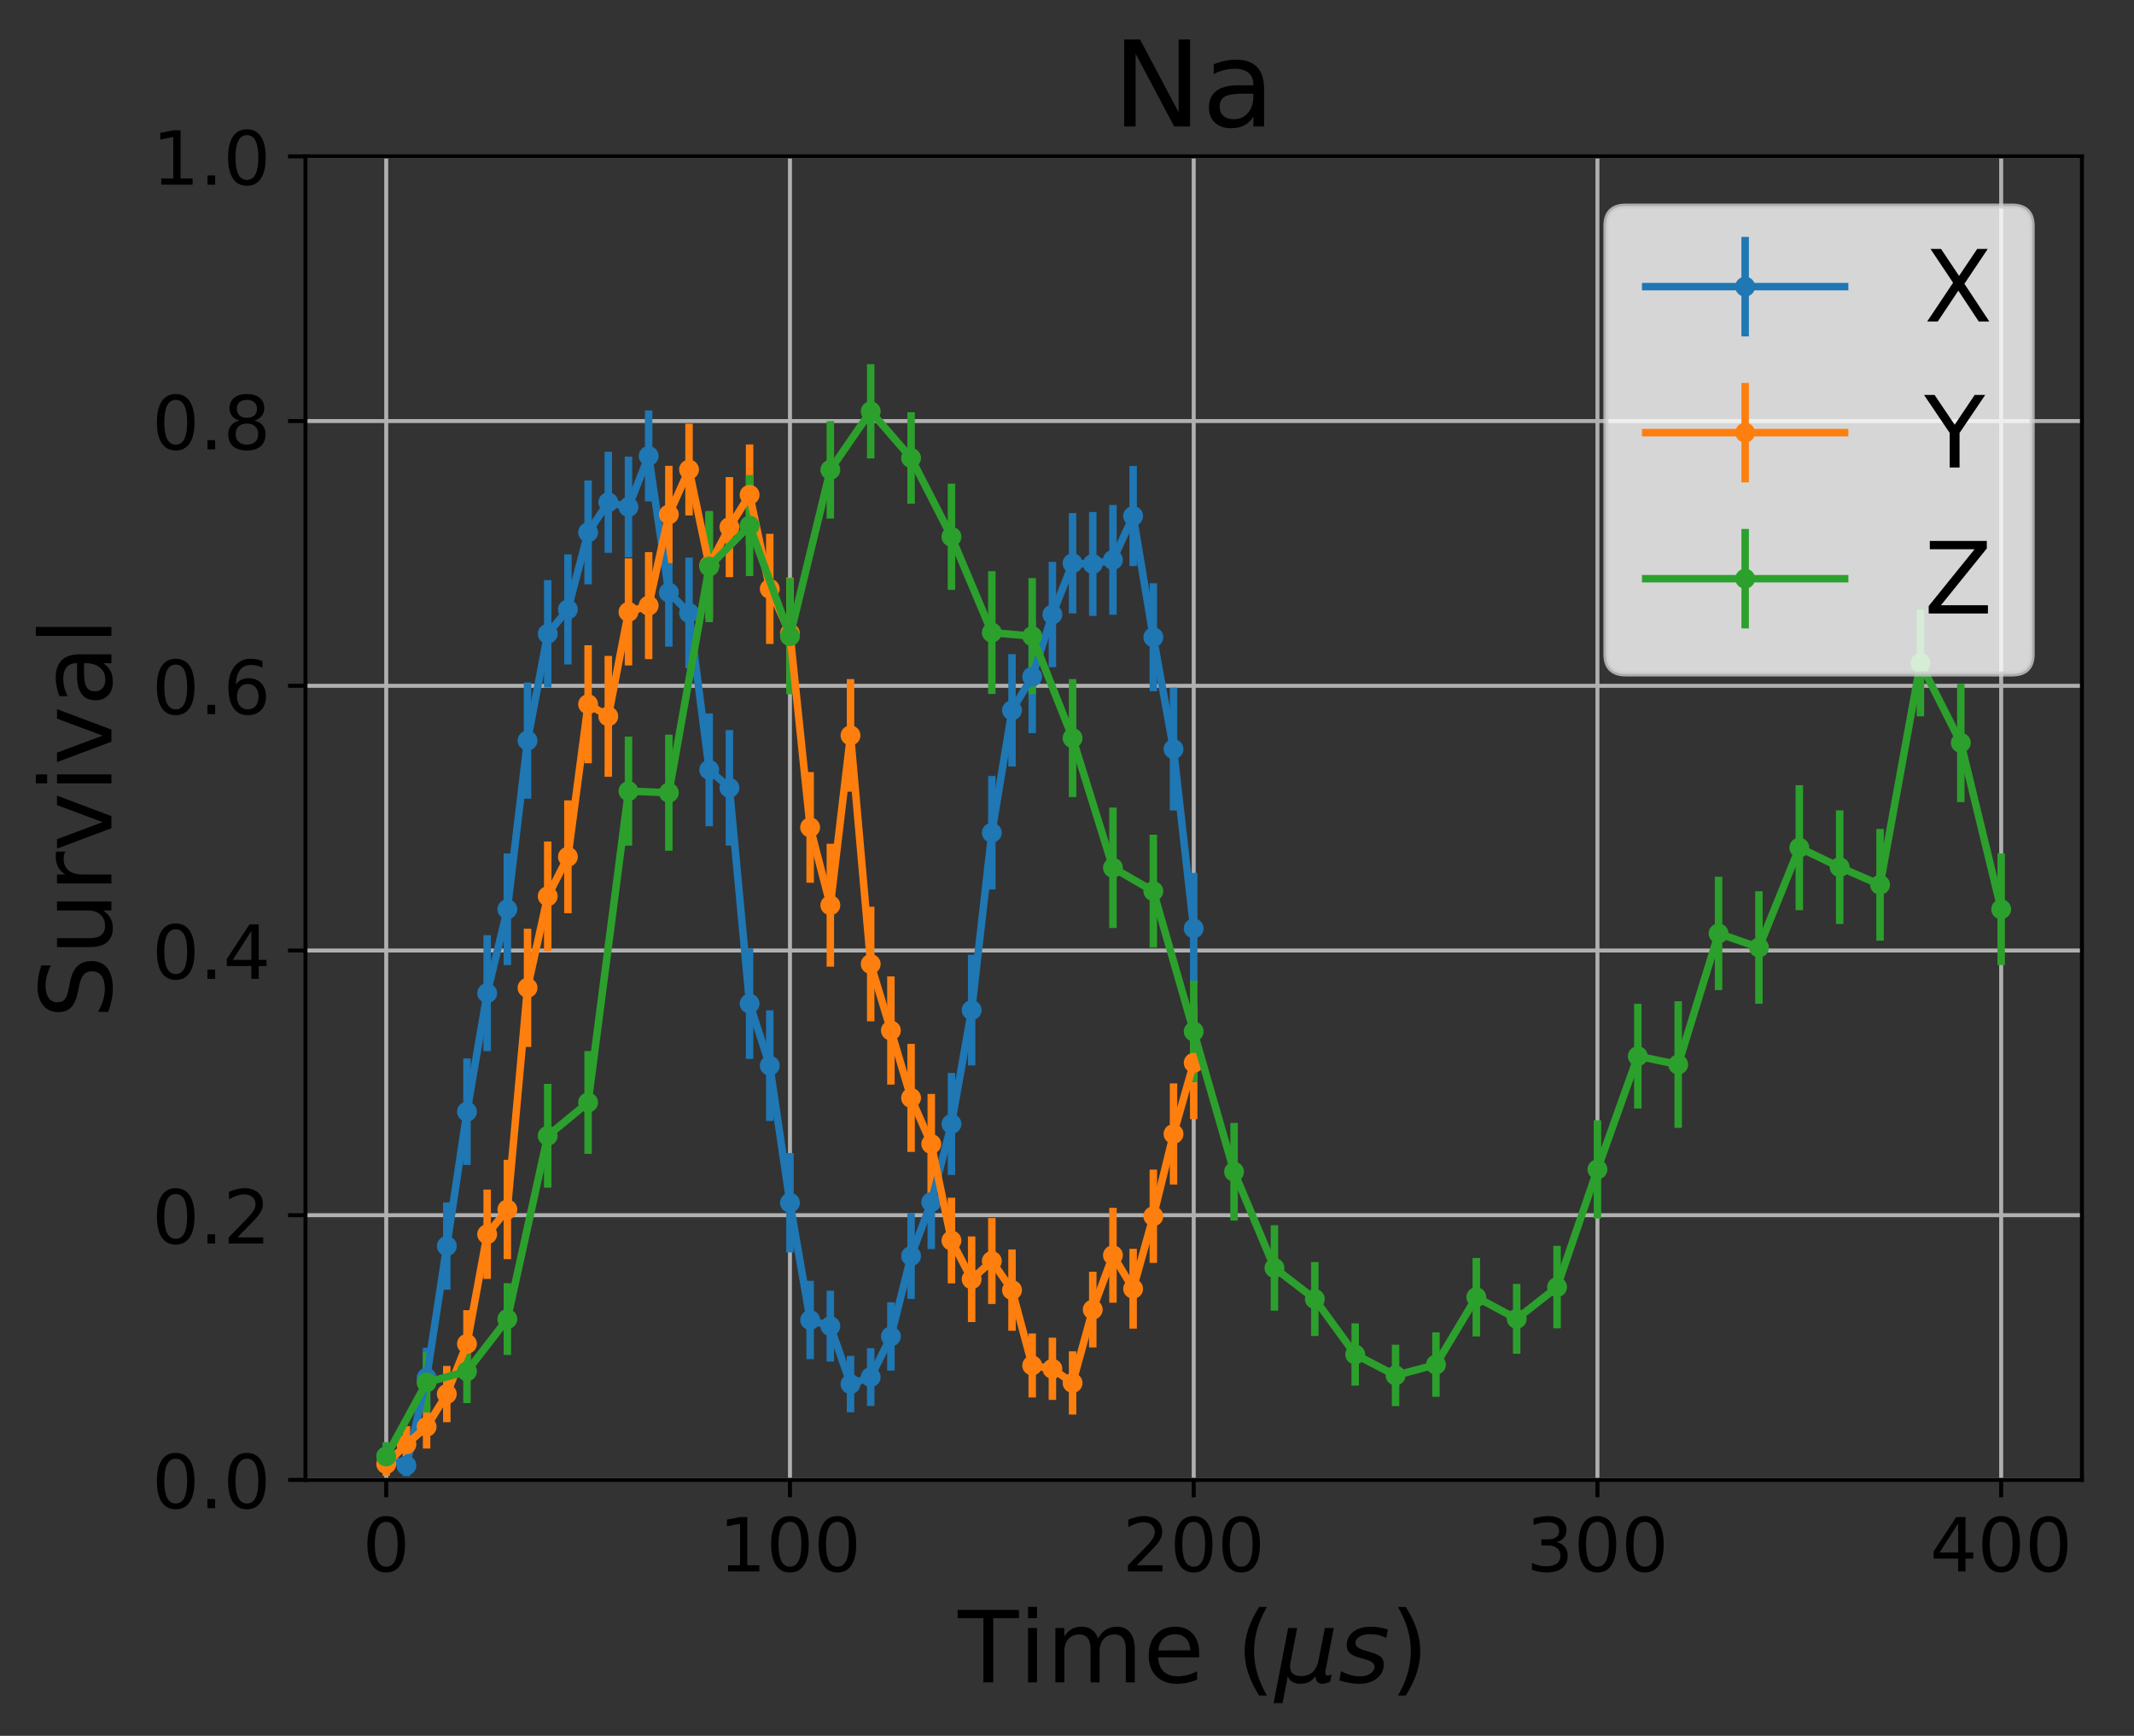 <?xml version="1.0" encoding="utf-8" standalone="no"?>
<!DOCTYPE svg PUBLIC "-//W3C//DTD SVG 1.1//EN"
  "http://www.w3.org/Graphics/SVG/1.1/DTD/svg11.dtd">
<!-- Created with matplotlib (http://matplotlib.org/) -->
<svg height="349pt" version="1.1" viewBox="0 0 429 349" width="429pt" xmlns="http://www.w3.org/2000/svg" xmlns:xlink="http://www.w3.org/1999/xlink">
 <rect x="0" y="0" width="429" height="349" fill="#333333" stroke="none"/>
 <defs>
  <style type="text/css">
*{stroke-linecap:butt;stroke-linejoin:round;}
  </style>
 </defs>
 <g id="figure_1">
  <g id="patch_1">
   <path d="M 0 349.665 
L 429.231 349.665 
L 429.231 0 
L 0 0 
z
" style="fill:none;"/>
  </g>
  <g id="axes_1">
   <g id="patch_2">
    <path d="M 61.411 297.548 
L 418.531 297.548 
L 418.531 31.436 
L 61.411 31.436 
z
" style="fill:none;"/>
   </g>
   <g id="matplotlib.axis_1">
    <g id="xtick_1">
     <g id="line2d_1">
      <path clip-path="url(#p28badead61)" d="M 77.644 297.548 
L 77.644 31.436 
" style="fill:none;stroke:#b0b0b0;stroke-linecap:square;stroke-width:0.8;"/>
     </g>
     <g id="line2d_2">
      <defs>
       <path d="M 0 0 
L 0 3.5 
" id="m005f0a59be" style="stroke:#000000;stroke-width:0.8;"/>
      </defs>
      <g>
       <use style="stroke:#000000;stroke-width:0.8;" x="77.644" xlink:href="#m005f0a59be" y="297.548"/>
      </g>
     </g>
     <g id="text_1">
      <!-- 0 -->
      <defs>
       <path d="M 31.781 66.406 
Q 24.172 66.406 20.328 58.906 
Q 16.5 51.422 16.5 36.375 
Q 16.5 21.391 20.328 13.891 
Q 24.172 6.391 31.781 6.391 
Q 39.453 6.391 43.281 13.891 
Q 47.125 21.391 47.125 36.375 
Q 47.125 51.422 43.281 58.906 
Q 39.453 66.406 31.781 66.406 
z
M 31.781 74.219 
Q 44.047 74.219 50.516 64.516 
Q 56.984 54.828 56.984 36.375 
Q 56.984 17.969 50.516 8.266 
Q 44.047 -1.422 31.781 -1.422 
Q 19.531 -1.422 13.062 8.266 
Q 6.594 17.969 6.594 36.375 
Q 6.594 54.828 13.062 64.516 
Q 19.531 74.219 31.781 74.219 
z
" id="DejaVuSans-30"/>
      </defs>
      <g transform="translate(72.872 315.946)scale(0.15 -0.15)">
       <use xlink:href="#DejaVuSans-30"/>
      </g>
     </g>
    </g>
    <g id="xtick_2">
     <g id="line2d_3">
      <path clip-path="url(#p28badead61)" d="M 158.807 297.548 
L 158.807 31.436 
" style="fill:none;stroke:#b0b0b0;stroke-linecap:square;stroke-width:0.8;"/>
     </g>
     <g id="line2d_4">
      <g>
       <use style="stroke:#000000;stroke-width:0.8;" x="158.807" xlink:href="#m005f0a59be" y="297.548"/>
      </g>
     </g>
     <g id="text_2">
      <!-- 100 -->
      <defs>
       <path d="M 12.406 8.297 
L 28.516 8.297 
L 28.516 63.922 
L 10.984 60.406 
L 10.984 69.391 
L 28.422 72.906 
L 38.281 72.906 
L 38.281 8.297 
L 54.391 8.297 
L 54.391 0 
L 12.406 0 
z
" id="DejaVuSans-31"/>
      </defs>
      <g transform="translate(144.492 315.946)scale(0.15 -0.15)">
       <use xlink:href="#DejaVuSans-31"/>
       <use x="63.623" xlink:href="#DejaVuSans-30"/>
       <use x="127.246" xlink:href="#DejaVuSans-30"/>
      </g>
     </g>
    </g>
    <g id="xtick_3">
     <g id="line2d_5">
      <path clip-path="url(#p28badead61)" d="M 239.971 297.548 
L 239.971 31.436 
" style="fill:none;stroke:#b0b0b0;stroke-linecap:square;stroke-width:0.8;"/>
     </g>
     <g id="line2d_6">
      <g>
       <use style="stroke:#000000;stroke-width:0.8;" x="239.971" xlink:href="#m005f0a59be" y="297.548"/>
      </g>
     </g>
     <g id="text_3">
      <!-- 200 -->
      <defs>
       <path d="M 19.188 8.297 
L 53.609 8.297 
L 53.609 0 
L 7.328 0 
L 7.328 8.297 
Q 12.938 14.109 22.625 23.891 
Q 32.328 33.688 34.812 36.531 
Q 39.547 41.844 41.422 45.531 
Q 43.312 49.219 43.312 52.781 
Q 43.312 58.594 39.234 62.25 
Q 35.156 65.922 28.609 65.922 
Q 23.969 65.922 18.812 64.312 
Q 13.672 62.703 7.812 59.422 
L 7.812 69.391 
Q 13.766 71.781 18.938 73 
Q 24.125 74.219 28.422 74.219 
Q 39.75 74.219 46.484 68.547 
Q 53.219 62.891 53.219 53.422 
Q 53.219 48.922 51.531 44.891 
Q 49.859 40.875 45.406 35.406 
Q 44.188 33.984 37.641 27.219 
Q 31.109 20.453 19.188 8.297 
z
" id="DejaVuSans-32"/>
      </defs>
      <g transform="translate(225.655 315.946)scale(0.15 -0.15)">
       <use xlink:href="#DejaVuSans-32"/>
       <use x="63.623" xlink:href="#DejaVuSans-30"/>
       <use x="127.246" xlink:href="#DejaVuSans-30"/>
      </g>
     </g>
    </g>
    <g id="xtick_4">
     <g id="line2d_7">
      <path clip-path="url(#p28badead61)" d="M 321.135 297.548 
L 321.135 31.436 
" style="fill:none;stroke:#b0b0b0;stroke-linecap:square;stroke-width:0.8;"/>
     </g>
     <g id="line2d_8">
      <g>
       <use style="stroke:#000000;stroke-width:0.8;" x="321.135" xlink:href="#m005f0a59be" y="297.548"/>
      </g>
     </g>
     <g id="text_4">
      <!-- 300 -->
      <defs>
       <path d="M 40.578 39.312 
Q 47.656 37.797 51.625 33 
Q 55.609 28.219 55.609 21.188 
Q 55.609 10.406 48.188 4.484 
Q 40.766 -1.422 27.094 -1.422 
Q 22.516 -1.422 17.656 -0.516 
Q 12.797 0.391 7.625 2.203 
L 7.625 11.719 
Q 11.719 9.328 16.594 8.109 
Q 21.484 6.891 26.812 6.891 
Q 36.078 6.891 40.938 10.547 
Q 45.797 14.203 45.797 21.188 
Q 45.797 27.641 41.281 31.266 
Q 36.766 34.906 28.719 34.906 
L 20.219 34.906 
L 20.219 43.016 
L 29.109 43.016 
Q 36.375 43.016 40.234 45.922 
Q 44.094 48.828 44.094 54.297 
Q 44.094 59.906 40.109 62.906 
Q 36.141 65.922 28.719 65.922 
Q 24.656 65.922 20.016 65.031 
Q 15.375 64.156 9.812 62.312 
L 9.812 71.094 
Q 15.438 72.656 20.344 73.438 
Q 25.25 74.219 29.594 74.219 
Q 40.828 74.219 47.359 69.109 
Q 53.906 64.016 53.906 55.328 
Q 53.906 49.266 50.438 45.094 
Q 46.969 40.922 40.578 39.312 
z
" id="DejaVuSans-33"/>
      </defs>
      <g transform="translate(306.819 315.946)scale(0.15 -0.15)">
       <use xlink:href="#DejaVuSans-33"/>
       <use x="63.623" xlink:href="#DejaVuSans-30"/>
       <use x="127.246" xlink:href="#DejaVuSans-30"/>
      </g>
     </g>
    </g>
    <g id="xtick_5">
     <g id="line2d_9">
      <path clip-path="url(#p28badead61)" d="M 402.298 297.548 
L 402.298 31.436 
" style="fill:none;stroke:#b0b0b0;stroke-linecap:square;stroke-width:0.8;"/>
     </g>
     <g id="line2d_10">
      <g>
       <use style="stroke:#000000;stroke-width:0.8;" x="402.298" xlink:href="#m005f0a59be" y="297.548"/>
      </g>
     </g>
     <g id="text_5">
      <!-- 400 -->
      <defs>
       <path d="M 37.797 64.312 
L 12.891 25.391 
L 37.797 25.391 
z
M 35.203 72.906 
L 47.609 72.906 
L 47.609 25.391 
L 58.016 25.391 
L 58.016 17.188 
L 47.609 17.188 
L 47.609 0 
L 37.797 0 
L 37.797 17.188 
L 4.891 17.188 
L 4.891 26.703 
z
" id="DejaVuSans-34"/>
      </defs>
      <g transform="translate(387.983 315.946)scale(0.15 -0.15)">
       <use xlink:href="#DejaVuSans-34"/>
       <use x="63.623" xlink:href="#DejaVuSans-30"/>
       <use x="127.246" xlink:href="#DejaVuSans-30"/>
      </g>
     </g>
    </g>
    <g id="text_6">
     <!-- Time ($\mu s$) -->
     <defs>
      <path d="M -0.297 72.906 
L 61.375 72.906 
L 61.375 64.594 
L 35.5 64.594 
L 35.5 0 
L 25.594 0 
L 25.594 64.594 
L -0.297 64.594 
z
" id="DejaVuSans-54"/>
      <path d="M 9.422 54.688 
L 18.406 54.688 
L 18.406 0 
L 9.422 0 
z
M 9.422 75.984 
L 18.406 75.984 
L 18.406 64.594 
L 9.422 64.594 
z
" id="DejaVuSans-69"/>
      <path d="M 52 44.188 
Q 55.375 50.25 60.062 53.125 
Q 64.75 56 71.094 56 
Q 79.641 56 84.281 50.016 
Q 88.922 44.047 88.922 33.016 
L 88.922 0 
L 79.891 0 
L 79.891 32.719 
Q 79.891 40.578 77.094 44.375 
Q 74.312 48.188 68.609 48.188 
Q 61.625 48.188 57.562 43.547 
Q 53.516 38.922 53.516 30.906 
L 53.516 0 
L 44.484 0 
L 44.484 32.719 
Q 44.484 40.625 41.703 44.406 
Q 38.922 48.188 33.109 48.188 
Q 26.219 48.188 22.156 43.531 
Q 18.109 38.875 18.109 30.906 
L 18.109 0 
L 9.078 0 
L 9.078 54.688 
L 18.109 54.688 
L 18.109 46.188 
Q 21.188 51.219 25.484 53.609 
Q 29.781 56 35.688 56 
Q 41.656 56 45.828 52.969 
Q 50 49.953 52 44.188 
z
" id="DejaVuSans-6d"/>
      <path d="M 56.203 29.594 
L 56.203 25.203 
L 14.891 25.203 
Q 15.484 15.922 20.484 11.062 
Q 25.484 6.203 34.422 6.203 
Q 39.594 6.203 44.453 7.469 
Q 49.312 8.734 54.109 11.281 
L 54.109 2.781 
Q 49.266 0.734 44.188 -0.344 
Q 39.109 -1.422 33.891 -1.422 
Q 20.797 -1.422 13.156 6.188 
Q 5.516 13.812 5.516 26.812 
Q 5.516 40.234 12.766 48.109 
Q 20.016 56 32.328 56 
Q 43.359 56 49.781 48.891 
Q 56.203 41.797 56.203 29.594 
z
M 47.219 32.234 
Q 47.125 39.594 43.094 43.984 
Q 39.062 48.391 32.422 48.391 
Q 24.906 48.391 20.391 44.141 
Q 15.875 39.891 15.188 32.172 
z
" id="DejaVuSans-65"/>
      <path id="DejaVuSans-20"/>
      <path d="M 31 75.875 
Q 24.469 64.656 21.281 53.656 
Q 18.109 42.672 18.109 31.391 
Q 18.109 20.125 21.312 9.062 
Q 24.516 -2 31 -13.188 
L 23.188 -13.188 
Q 15.875 -1.703 12.234 9.375 
Q 8.594 20.453 8.594 31.391 
Q 8.594 42.281 12.203 53.312 
Q 15.828 64.359 23.188 75.875 
z
" id="DejaVuSans-28"/>
      <path d="M -1.312 -20.797 
L 13.375 54.688 
L 22.406 54.688 
L 15.766 20.656 
Q 15.578 19.625 15.422 18.359 
Q 15.281 17.094 15.281 15.828 
Q 15.281 11.281 18.141 8.828 
Q 21 6.391 26.312 6.391 
Q 33.547 6.391 37.984 10.484 
Q 42.438 14.594 44 22.797 
L 50.203 54.688 
L 59.188 54.688 
L 51.031 12.641 
Q 50.828 11.719 50.75 11.031 
Q 50.688 10.359 50.688 9.812 
Q 50.688 8.297 51.297 7.594 
Q 51.906 6.891 53.219 6.891 
Q 53.719 6.891 54.562 7.125 
Q 55.422 7.375 56.984 8.016 
L 55.609 0.781 
Q 53.469 -0.297 51.516 -0.859 
Q 49.562 -1.422 47.703 -1.422 
Q 44.484 -1.422 42.656 0.625 
Q 40.828 2.688 40.828 6.297 
Q 38.094 2.391 34.297 0.484 
Q 30.516 -1.422 25.391 -1.422 
Q 20.844 -1.422 17.453 0.672 
Q 14.062 2.781 12.984 6.203 
L 7.719 -20.797 
z
" id="DejaVuSans-Oblique-3bc"/>
      <path d="M 50 53.078 
L 48.297 44.578 
Q 44.734 46.531 40.766 47.5 
Q 36.812 48.484 32.625 48.484 
Q 25.531 48.484 21.453 46.062 
Q 17.391 43.656 17.391 39.5 
Q 17.391 34.672 26.859 32.078 
Q 27.594 31.891 27.938 31.781 
L 30.812 30.906 
Q 39.797 28.422 42.797 25.688 
Q 45.797 22.953 45.797 18.219 
Q 45.797 9.516 38.891 4.047 
Q 31.984 -1.422 20.797 -1.422 
Q 16.453 -1.422 11.672 -0.578 
Q 6.891 0.25 1.125 2 
L 2.875 11.281 
Q 7.812 8.734 12.594 7.422 
Q 17.391 6.109 21.781 6.109 
Q 28.375 6.109 32.5 8.938 
Q 36.625 11.766 36.625 16.109 
Q 36.625 20.797 25.781 23.688 
L 24.859 23.922 
L 21.781 24.703 
Q 14.938 26.516 11.766 29.469 
Q 8.594 32.422 8.594 37.016 
Q 8.594 45.75 15.156 50.875 
Q 21.734 56 33.016 56 
Q 37.453 56 41.672 55.266 
Q 45.906 54.547 50 53.078 
z
" id="DejaVuSans-Oblique-73"/>
      <path d="M 8.016 75.875 
L 15.828 75.875 
Q 23.141 64.359 26.781 53.312 
Q 30.422 42.281 30.422 31.391 
Q 30.422 20.453 26.781 9.375 
Q 23.141 -1.703 15.828 -13.188 
L 8.016 -13.188 
Q 14.5 -2 17.703 9.062 
Q 20.906 20.125 20.906 31.391 
Q 20.906 42.672 17.703 53.656 
Q 14.5 64.656 8.016 75.875 
z
" id="DejaVuSans-29"/>
     </defs>
     <g transform="translate(192.571 338.265)scale(0.2 -0.2)">
      <use transform="translate(0 0.016)" xlink:href="#DejaVuSans-54"/>
      <use transform="translate(61.084 0.016)" xlink:href="#DejaVuSans-69"/>
      <use transform="translate(88.867 0.016)" xlink:href="#DejaVuSans-6d"/>
      <use transform="translate(186.279 0.016)" xlink:href="#DejaVuSans-65"/>
      <use transform="translate(247.803 0.016)" xlink:href="#DejaVuSans-20"/>
      <use transform="translate(279.59 0.016)" xlink:href="#DejaVuSans-28"/>
      <use transform="translate(318.604 0.016)" xlink:href="#DejaVuSans-Oblique-3bc"/>
      <use transform="translate(382.227 0.016)" xlink:href="#DejaVuSans-Oblique-73"/>
      <use transform="translate(434.326 0.016)" xlink:href="#DejaVuSans-29"/>
     </g>
    </g>
   </g>
   <g id="matplotlib.axis_2">
    <g id="ytick_1">
     <g id="line2d_11">
      <path clip-path="url(#p28badead61)" d="M 61.411 297.548 
L 418.531 297.548 
" style="fill:none;stroke:#b0b0b0;stroke-linecap:square;stroke-width:0.8;"/>
     </g>
     <g id="line2d_12">
      <defs>
       <path d="M 0 0 
L -3.5 0 
" id="mc3ce260a5b" style="stroke:#000000;stroke-width:0.8;"/>
      </defs>
      <g>
       <use style="stroke:#000000;stroke-width:0.8;" x="61.411" xlink:href="#mc3ce260a5b" y="297.548"/>
      </g>
     </g>
     <g id="text_7">
      <!-- 0.0 -->
      <defs>
       <path d="M 10.688 12.406 
L 21 12.406 
L 21 0 
L 10.688 0 
z
" id="DejaVuSans-2e"/>
      </defs>
      <g transform="translate(30.556 303.247)scale(0.15 -0.15)">
       <use xlink:href="#DejaVuSans-30"/>
       <use x="63.623" xlink:href="#DejaVuSans-2e"/>
       <use x="95.41" xlink:href="#DejaVuSans-30"/>
      </g>
     </g>
    </g>
    <g id="ytick_2">
     <g id="line2d_13">
      <path clip-path="url(#p28badead61)" d="M 61.411 244.326 
L 418.531 244.326 
" style="fill:none;stroke:#b0b0b0;stroke-linecap:square;stroke-width:0.8;"/>
     </g>
     <g id="line2d_14">
      <g>
       <use style="stroke:#000000;stroke-width:0.8;" x="61.411" xlink:href="#mc3ce260a5b" y="244.326"/>
      </g>
     </g>
     <g id="text_8">
      <!-- 0.2 -->
      <g transform="translate(30.556 250.025)scale(0.15 -0.15)">
       <use xlink:href="#DejaVuSans-30"/>
       <use x="63.623" xlink:href="#DejaVuSans-2e"/>
       <use x="95.41" xlink:href="#DejaVuSans-32"/>
      </g>
     </g>
    </g>
    <g id="ytick_3">
     <g id="line2d_15">
      <path clip-path="url(#p28badead61)" d="M 61.411 191.103 
L 418.531 191.103 
" style="fill:none;stroke:#b0b0b0;stroke-linecap:square;stroke-width:0.8;"/>
     </g>
     <g id="line2d_16">
      <g>
       <use style="stroke:#000000;stroke-width:0.8;" x="61.411" xlink:href="#mc3ce260a5b" y="191.103"/>
      </g>
     </g>
     <g id="text_9">
      <!-- 0.4 -->
      <g transform="translate(30.556 196.802)scale(0.15 -0.15)">
       <use xlink:href="#DejaVuSans-30"/>
       <use x="63.623" xlink:href="#DejaVuSans-2e"/>
       <use x="95.41" xlink:href="#DejaVuSans-34"/>
      </g>
     </g>
    </g>
    <g id="ytick_4">
     <g id="line2d_17">
      <path clip-path="url(#p28badead61)" d="M 61.411 137.881 
L 418.531 137.881 
" style="fill:none;stroke:#b0b0b0;stroke-linecap:square;stroke-width:0.8;"/>
     </g>
     <g id="line2d_18">
      <g>
       <use style="stroke:#000000;stroke-width:0.8;" x="61.411" xlink:href="#mc3ce260a5b" y="137.881"/>
      </g>
     </g>
     <g id="text_10">
      <!-- 0.6 -->
      <defs>
       <path d="M 33.016 40.375 
Q 26.375 40.375 22.484 35.828 
Q 18.609 31.297 18.609 23.391 
Q 18.609 15.531 22.484 10.953 
Q 26.375 6.391 33.016 6.391 
Q 39.656 6.391 43.531 10.953 
Q 47.406 15.531 47.406 23.391 
Q 47.406 31.297 43.531 35.828 
Q 39.656 40.375 33.016 40.375 
z
M 52.594 71.297 
L 52.594 62.312 
Q 48.875 64.062 45.094 64.984 
Q 41.312 65.922 37.594 65.922 
Q 27.828 65.922 22.672 59.328 
Q 17.531 52.734 16.797 39.406 
Q 19.672 43.656 24.016 45.922 
Q 28.375 48.188 33.594 48.188 
Q 44.578 48.188 50.953 41.516 
Q 57.328 34.859 57.328 23.391 
Q 57.328 12.156 50.688 5.359 
Q 44.047 -1.422 33.016 -1.422 
Q 20.359 -1.422 13.672 8.266 
Q 6.984 17.969 6.984 36.375 
Q 6.984 53.656 15.188 63.938 
Q 23.391 74.219 37.203 74.219 
Q 40.922 74.219 44.703 73.484 
Q 48.484 72.75 52.594 71.297 
z
" id="DejaVuSans-36"/>
      </defs>
      <g transform="translate(30.556 143.58)scale(0.15 -0.15)">
       <use xlink:href="#DejaVuSans-30"/>
       <use x="63.623" xlink:href="#DejaVuSans-2e"/>
       <use x="95.41" xlink:href="#DejaVuSans-36"/>
      </g>
     </g>
    </g>
    <g id="ytick_5">
     <g id="line2d_19">
      <path clip-path="url(#p28badead61)" d="M 61.411 84.659 
L 418.531 84.659 
" style="fill:none;stroke:#b0b0b0;stroke-linecap:square;stroke-width:0.8;"/>
     </g>
     <g id="line2d_20">
      <g>
       <use style="stroke:#000000;stroke-width:0.8;" x="61.411" xlink:href="#mc3ce260a5b" y="84.659"/>
      </g>
     </g>
     <g id="text_11">
      <!-- 0.8 -->
      <defs>
       <path d="M 31.781 34.625 
Q 24.75 34.625 20.719 30.859 
Q 16.703 27.094 16.703 20.516 
Q 16.703 13.922 20.719 10.156 
Q 24.75 6.391 31.781 6.391 
Q 38.812 6.391 42.859 10.172 
Q 46.922 13.969 46.922 20.516 
Q 46.922 27.094 42.891 30.859 
Q 38.875 34.625 31.781 34.625 
z
M 21.922 38.812 
Q 15.578 40.375 12.031 44.719 
Q 8.5 49.078 8.5 55.328 
Q 8.5 64.062 14.719 69.141 
Q 20.953 74.219 31.781 74.219 
Q 42.672 74.219 48.875 69.141 
Q 55.078 64.062 55.078 55.328 
Q 55.078 49.078 51.531 44.719 
Q 48 40.375 41.703 38.812 
Q 48.828 37.156 52.797 32.312 
Q 56.781 27.484 56.781 20.516 
Q 56.781 9.906 50.312 4.234 
Q 43.844 -1.422 31.781 -1.422 
Q 19.734 -1.422 13.25 4.234 
Q 6.781 9.906 6.781 20.516 
Q 6.781 27.484 10.781 32.312 
Q 14.797 37.156 21.922 38.812 
z
M 18.312 54.391 
Q 18.312 48.734 21.844 45.562 
Q 25.391 42.391 31.781 42.391 
Q 38.141 42.391 41.719 45.562 
Q 45.312 48.734 45.312 54.391 
Q 45.312 60.062 41.719 63.234 
Q 38.141 66.406 31.781 66.406 
Q 25.391 66.406 21.844 63.234 
Q 18.312 60.062 18.312 54.391 
z
" id="DejaVuSans-38"/>
      </defs>
      <g transform="translate(30.556 90.357)scale(0.15 -0.15)">
       <use xlink:href="#DejaVuSans-30"/>
       <use x="63.623" xlink:href="#DejaVuSans-2e"/>
       <use x="95.41" xlink:href="#DejaVuSans-38"/>
      </g>
     </g>
    </g>
    <g id="ytick_6">
     <g id="line2d_21">
      <path clip-path="url(#p28badead61)" d="M 61.411 31.436 
L 418.531 31.436 
" style="fill:none;stroke:#b0b0b0;stroke-linecap:square;stroke-width:0.8;"/>
     </g>
     <g id="line2d_22">
      <g>
       <use style="stroke:#000000;stroke-width:0.8;" x="61.411" xlink:href="#mc3ce260a5b" y="31.436"/>
      </g>
     </g>
     <g id="text_12">
      <!-- 1.0 -->
      <g transform="translate(30.556 37.135)scale(0.15 -0.15)">
       <use xlink:href="#DejaVuSans-31"/>
       <use x="63.623" xlink:href="#DejaVuSans-2e"/>
       <use x="95.41" xlink:href="#DejaVuSans-30"/>
      </g>
     </g>
    </g>
    <g id="text_13">
     <!-- Survival -->
     <defs>
      <path d="M 53.516 70.516 
L 53.516 60.891 
Q 47.906 63.578 42.922 64.891 
Q 37.938 66.219 33.297 66.219 
Q 25.25 66.219 20.875 63.094 
Q 16.5 59.969 16.5 54.203 
Q 16.5 49.359 19.406 46.891 
Q 22.312 44.438 30.422 42.922 
L 36.375 41.703 
Q 47.406 39.594 52.656 34.297 
Q 57.906 29 57.906 20.125 
Q 57.906 9.516 50.797 4.047 
Q 43.703 -1.422 29.984 -1.422 
Q 24.812 -1.422 18.969 -0.25 
Q 13.141 0.922 6.891 3.219 
L 6.891 13.375 
Q 12.891 10.016 18.656 8.297 
Q 24.422 6.594 29.984 6.594 
Q 38.422 6.594 43.016 9.906 
Q 47.609 13.234 47.609 19.391 
Q 47.609 24.75 44.312 27.781 
Q 41.016 30.812 33.5 32.328 
L 27.484 33.5 
Q 16.453 35.688 11.516 40.375 
Q 6.594 45.062 6.594 53.422 
Q 6.594 63.094 13.406 68.656 
Q 20.219 74.219 32.172 74.219 
Q 37.312 74.219 42.625 73.281 
Q 47.953 72.359 53.516 70.516 
z
" id="DejaVuSans-53"/>
      <path d="M 8.5 21.578 
L 8.5 54.688 
L 17.484 54.688 
L 17.484 21.922 
Q 17.484 14.156 20.5 10.266 
Q 23.531 6.391 29.594 6.391 
Q 36.859 6.391 41.078 11.031 
Q 45.312 15.672 45.312 23.688 
L 45.312 54.688 
L 54.297 54.688 
L 54.297 0 
L 45.312 0 
L 45.312 8.406 
Q 42.047 3.422 37.719 1 
Q 33.406 -1.422 27.688 -1.422 
Q 18.266 -1.422 13.375 4.438 
Q 8.5 10.297 8.5 21.578 
z
M 31.109 56 
z
" id="DejaVuSans-75"/>
      <path d="M 41.109 46.297 
Q 39.594 47.172 37.812 47.578 
Q 36.031 48 33.891 48 
Q 26.266 48 22.188 43.047 
Q 18.109 38.094 18.109 28.812 
L 18.109 0 
L 9.078 0 
L 9.078 54.688 
L 18.109 54.688 
L 18.109 46.188 
Q 20.953 51.172 25.484 53.578 
Q 30.031 56 36.531 56 
Q 37.453 56 38.578 55.875 
Q 39.703 55.766 41.062 55.516 
z
" id="DejaVuSans-72"/>
      <path d="M 2.984 54.688 
L 12.5 54.688 
L 29.594 8.797 
L 46.688 54.688 
L 56.203 54.688 
L 35.688 0 
L 23.484 0 
z
" id="DejaVuSans-76"/>
      <path d="M 34.281 27.484 
Q 23.391 27.484 19.188 25 
Q 14.984 22.516 14.984 16.5 
Q 14.984 11.719 18.141 8.906 
Q 21.297 6.109 26.703 6.109 
Q 34.188 6.109 38.703 11.406 
Q 43.219 16.703 43.219 25.484 
L 43.219 27.484 
z
M 52.203 31.203 
L 52.203 0 
L 43.219 0 
L 43.219 8.297 
Q 40.141 3.328 35.547 0.953 
Q 30.953 -1.422 24.312 -1.422 
Q 15.922 -1.422 10.953 3.297 
Q 6 8.016 6 15.922 
Q 6 25.141 12.172 29.828 
Q 18.359 34.516 30.609 34.516 
L 43.219 34.516 
L 43.219 35.406 
Q 43.219 41.609 39.141 45 
Q 35.062 48.391 27.688 48.391 
Q 23 48.391 18.547 47.266 
Q 14.109 46.141 10.016 43.891 
L 10.016 52.203 
Q 14.938 54.109 19.578 55.047 
Q 24.219 56 28.609 56 
Q 40.484 56 46.344 49.844 
Q 52.203 43.703 52.203 31.203 
z
" id="DejaVuSans-61"/>
      <path d="M 9.422 75.984 
L 18.406 75.984 
L 18.406 0 
L 9.422 0 
z
" id="DejaVuSans-6c"/>
     </defs>
     <g transform="translate(22.397 204.811)rotate(-90)scale(0.2 -0.2)">
      <use xlink:href="#DejaVuSans-53"/>
      <use x="63.477" xlink:href="#DejaVuSans-75"/>
      <use x="126.855" xlink:href="#DejaVuSans-72"/>
      <use x="167.969" xlink:href="#DejaVuSans-76"/>
      <use x="227.148" xlink:href="#DejaVuSans-69"/>
      <use x="254.932" xlink:href="#DejaVuSans-76"/>
      <use x="314.111" xlink:href="#DejaVuSans-61"/>
      <use x="375.391" xlink:href="#DejaVuSans-6c"/>
     </g>
    </g>
   </g>
   <g id="LineCollection_1">
    <path clip-path="url(#p28badead61)" d="M 77.644 295.629 
L 77.644 289.963 
" style="fill:none;stroke:#1f77b4;stroke-width:1.5;"/>
    <path clip-path="url(#p28badead61)" d="M 81.702 296.805 
L 81.702 292.506 
" style="fill:none;stroke:#1f77b4;stroke-width:1.5;"/>
    <path clip-path="url(#p28badead61)" d="M 85.76 283.037 
L 85.76 270.969 
" style="fill:none;stroke:#1f77b4;stroke-width:1.5;"/>
    <path clip-path="url(#p28badead61)" d="M 89.818 259.305 
L 89.818 241.752 
" style="fill:none;stroke:#1f77b4;stroke-width:1.5;"/>
    <path clip-path="url(#p28badead61)" d="M 93.876 234.207 
L 93.876 212.811 
" style="fill:none;stroke:#1f77b4;stroke-width:1.5;"/>
    <path clip-path="url(#p28badead61)" d="M 97.935 211.342 
L 97.935 188.019 
" style="fill:none;stroke:#1f77b4;stroke-width:1.5;"/>
    <path clip-path="url(#p28badead61)" d="M 101.993 194.029 
L 101.993 171.594 
" style="fill:none;stroke:#1f77b4;stroke-width:1.5;"/>
    <path clip-path="url(#p28badead61)" d="M 106.051 160.579 
L 106.051 137.221 
" style="fill:none;stroke:#1f77b4;stroke-width:1.5;"/>
    <path clip-path="url(#p28badead61)" d="M 110.109 138.224 
L 110.109 116.63 
" style="fill:none;stroke:#1f77b4;stroke-width:1.5;"/>
    <path clip-path="url(#p28badead61)" d="M 114.167 133.598 
L 114.167 111.459 
" style="fill:none;stroke:#1f77b4;stroke-width:1.5;"/>
    <path clip-path="url(#p28badead61)" d="M 118.225 117.473 
L 118.225 96.6 
" style="fill:none;stroke:#1f77b4;stroke-width:1.5;"/>
    <path clip-path="url(#p28badead61)" d="M 122.284 111.154 
L 122.284 90.823 
" style="fill:none;stroke:#1f77b4;stroke-width:1.5;"/>
    <path clip-path="url(#p28badead61)" d="M 126.342 112.07 
L 126.342 91.802 
" style="fill:none;stroke:#1f77b4;stroke-width:1.5;"/>
    <path clip-path="url(#p28badead61)" d="M 130.4 100.811 
L 130.4 82.531 
" style="fill:none;stroke:#1f77b4;stroke-width:1.5;"/>
    <path clip-path="url(#p28badead61)" d="M 134.458 130.014 
L 134.458 108.25 
" style="fill:none;stroke:#1f77b4;stroke-width:1.5;"/>
    <path clip-path="url(#p28badead61)" d="M 138.516 134.367 
L 138.516 112.102 
" style="fill:none;stroke:#1f77b4;stroke-width:1.5;"/>
    <path clip-path="url(#p28badead61)" d="M 142.575 166.117 
L 142.575 143.443 
" style="fill:none;stroke:#1f77b4;stroke-width:1.5;"/>
    <path clip-path="url(#p28badead61)" d="M 146.633 170.011 
L 146.633 146.785 
" style="fill:none;stroke:#1f77b4;stroke-width:1.5;"/>
    <path clip-path="url(#p28badead61)" d="M 150.691 212.901 
L 150.691 190.675 
" style="fill:none;stroke:#1f77b4;stroke-width:1.5;"/>
    <path clip-path="url(#p28badead61)" d="M 154.749 225.372 
L 154.749 203.134 
" style="fill:none;stroke:#1f77b4;stroke-width:1.5;"/>
    <path clip-path="url(#p28badead61)" d="M 158.807 251.812 
L 158.807 231.836 
" style="fill:none;stroke:#1f77b4;stroke-width:1.5;"/>
    <path clip-path="url(#p28badead61)" d="M 162.865 273.266 
L 162.865 257.52 
" style="fill:none;stroke:#1f77b4;stroke-width:1.5;"/>
    <path clip-path="url(#p28badead61)" d="M 166.924 273.747 
L 166.924 259.507 
" style="fill:none;stroke:#1f77b4;stroke-width:1.5;"/>
    <path clip-path="url(#p28badead61)" d="M 170.982 283.951 
L 170.982 272.605 
" style="fill:none;stroke:#1f77b4;stroke-width:1.5;"/>
    <path clip-path="url(#p28badead61)" d="M 175.04 282.677 
L 175.04 271.065 
" style="fill:none;stroke:#1f77b4;stroke-width:1.5;"/>
    <path clip-path="url(#p28badead61)" d="M 179.098 275.583 
L 179.098 261.825 
" style="fill:none;stroke:#1f77b4;stroke-width:1.5;"/>
    <path clip-path="url(#p28badead61)" d="M 183.156 261.155 
L 183.156 243.904 
" style="fill:none;stroke:#1f77b4;stroke-width:1.5;"/>
    <path clip-path="url(#p28badead61)" d="M 187.215 251.135 
L 187.215 232.235 
" style="fill:none;stroke:#1f77b4;stroke-width:1.5;"/>
    <path clip-path="url(#p28badead61)" d="M 191.273 236.24 
L 191.273 215.721 
" style="fill:none;stroke:#1f77b4;stroke-width:1.5;"/>
    <path clip-path="url(#p28badead61)" d="M 195.331 214.21 
L 195.331 191.967 
" style="fill:none;stroke:#1f77b4;stroke-width:1.5;"/>
    <path clip-path="url(#p28badead61)" d="M 199.389 178.834 
L 199.389 156.021 
" style="fill:none;stroke:#1f77b4;stroke-width:1.5;"/>
    <path clip-path="url(#p28badead61)" d="M 203.447 154.106 
L 203.447 131.512 
" style="fill:none;stroke:#1f77b4;stroke-width:1.5;"/>
    <path clip-path="url(#p28badead61)" d="M 207.505 147.407 
L 207.505 124.698 
" style="fill:none;stroke:#1f77b4;stroke-width:1.5;"/>
    <path clip-path="url(#p28badead61)" d="M 211.564 134.135 
L 211.564 112.969 
" style="fill:none;stroke:#1f77b4;stroke-width:1.5;"/>
    <path clip-path="url(#p28badead61)" d="M 215.622 123.335 
L 215.622 103.16 
" style="fill:none;stroke:#1f77b4;stroke-width:1.5;"/>
    <path clip-path="url(#p28badead61)" d="M 219.68 123.842 
L 219.68 102.94 
" style="fill:none;stroke:#1f77b4;stroke-width:1.5;"/>
    <path clip-path="url(#p28badead61)" d="M 223.738 123.606 
L 223.738 101.53 
" style="fill:none;stroke:#1f77b4;stroke-width:1.5;"/>
    <path clip-path="url(#p28badead61)" d="M 227.796 113.817 
L 227.796 93.682 
" style="fill:none;stroke:#1f77b4;stroke-width:1.5;"/>
    <path clip-path="url(#p28badead61)" d="M 231.855 138.97 
L 231.855 117.265 
" style="fill:none;stroke:#1f77b4;stroke-width:1.5;"/>
    <path clip-path="url(#p28badead61)" d="M 235.913 162.947 
L 235.913 138.269 
" style="fill:none;stroke:#1f77b4;stroke-width:1.5;"/>
    <path clip-path="url(#p28badead61)" d="M 239.971 197.835 
L 239.971 175.501 
" style="fill:none;stroke:#1f77b4;stroke-width:1.5;"/>
   </g>
   <g id="LineCollection_2">
    <path clip-path="url(#p28badead61)" d="M 77.644 296.727 
L 77.644 291.982 
" style="fill:none;stroke:#ff7f0e;stroke-width:1.5;"/>
    <path clip-path="url(#p28badead61)" d="M 81.702 294.034 
L 81.702 286.733 
" style="fill:none;stroke:#ff7f0e;stroke-width:1.5;"/>
    <path clip-path="url(#p28badead61)" d="M 85.76 291.237 
L 85.76 282.493 
" style="fill:none;stroke:#ff7f0e;stroke-width:1.5;"/>
    <path clip-path="url(#p28badead61)" d="M 89.818 285.939 
L 89.818 274.623 
" style="fill:none;stroke:#ff7f0e;stroke-width:1.5;"/>
    <path clip-path="url(#p28badead61)" d="M 93.876 276.948 
L 93.876 263.417 
" style="fill:none;stroke:#ff7f0e;stroke-width:1.5;"/>
    <path clip-path="url(#p28badead61)" d="M 97.935 257.139 
L 97.935 239.174 
" style="fill:none;stroke:#ff7f0e;stroke-width:1.5;"/>
    <path clip-path="url(#p28badead61)" d="M 101.993 253.151 
L 101.993 233.186 
" style="fill:none;stroke:#ff7f0e;stroke-width:1.5;"/>
    <path clip-path="url(#p28badead61)" d="M 106.051 210.495 
L 106.051 186.723 
" style="fill:none;stroke:#ff7f0e;stroke-width:1.5;"/>
    <path clip-path="url(#p28badead61)" d="M 110.109 191.21 
L 110.109 169.19 
" style="fill:none;stroke:#ff7f0e;stroke-width:1.5;"/>
    <path clip-path="url(#p28badead61)" d="M 114.167 183.61 
L 114.167 160.914 
" style="fill:none;stroke:#ff7f0e;stroke-width:1.5;"/>
    <path clip-path="url(#p28badead61)" d="M 118.225 153.454 
L 118.225 129.724 
" style="fill:none;stroke:#ff7f0e;stroke-width:1.5;"/>
    <path clip-path="url(#p28badead61)" d="M 122.284 156.175 
L 122.284 131.869 
" style="fill:none;stroke:#ff7f0e;stroke-width:1.5;"/>
    <path clip-path="url(#p28badead61)" d="M 126.342 133.791 
L 126.342 112.274 
" style="fill:none;stroke:#ff7f0e;stroke-width:1.5;"/>
    <path clip-path="url(#p28badead61)" d="M 130.4 132.52 
L 130.4 110.998 
" style="fill:none;stroke:#ff7f0e;stroke-width:1.5;"/>
    <path clip-path="url(#p28badead61)" d="M 134.458 113.207 
L 134.458 93.657 
" style="fill:none;stroke:#ff7f0e;stroke-width:1.5;"/>
    <path clip-path="url(#p28badead61)" d="M 138.516 103.639 
L 138.516 85.193 
" style="fill:none;stroke:#ff7f0e;stroke-width:1.5;"/>
    <path clip-path="url(#p28badead61)" d="M 142.575 124.446 
L 142.575 102.969 
" style="fill:none;stroke:#ff7f0e;stroke-width:1.5;"/>
    <path clip-path="url(#p28badead61)" d="M 146.633 116.041 
L 146.633 95.93 
" style="fill:none;stroke:#ff7f0e;stroke-width:1.5;"/>
    <path clip-path="url(#p28badead61)" d="M 150.691 109.619 
L 150.691 89.357 
" style="fill:none;stroke:#ff7f0e;stroke-width:1.5;"/>
    <path clip-path="url(#p28badead61)" d="M 154.749 129.464 
L 154.749 107.325 
" style="fill:none;stroke:#ff7f0e;stroke-width:1.5;"/>
    <path clip-path="url(#p28badead61)" d="M 158.807 138.606 
L 158.807 116.115 
" style="fill:none;stroke:#ff7f0e;stroke-width:1.5;"/>
    <path clip-path="url(#p28badead61)" d="M 162.865 177.479 
L 162.865 155.228 
" style="fill:none;stroke:#ff7f0e;stroke-width:1.5;"/>
    <path clip-path="url(#p28badead61)" d="M 166.924 194.352 
L 166.924 169.647 
" style="fill:none;stroke:#ff7f0e;stroke-width:1.5;"/>
    <path clip-path="url(#p28badead61)" d="M 170.982 159.18 
L 170.982 136.541 
" style="fill:none;stroke:#ff7f0e;stroke-width:1.5;"/>
    <path clip-path="url(#p28badead61)" d="M 175.04 205.341 
L 175.04 182.313 
" style="fill:none;stroke:#ff7f0e;stroke-width:1.5;"/>
    <path clip-path="url(#p28badead61)" d="M 179.098 218.071 
L 179.098 196.308 
" style="fill:none;stroke:#ff7f0e;stroke-width:1.5;"/>
    <path clip-path="url(#p28badead61)" d="M 183.156 231.606 
L 183.156 209.881 
" style="fill:none;stroke:#ff7f0e;stroke-width:1.5;"/>
    <path clip-path="url(#p28badead61)" d="M 187.215 240.08 
L 187.215 219.945 
" style="fill:none;stroke:#ff7f0e;stroke-width:1.5;"/>
    <path clip-path="url(#p28badead61)" d="M 191.273 258.026 
L 191.273 240.817 
" style="fill:none;stroke:#ff7f0e;stroke-width:1.5;"/>
    <path clip-path="url(#p28badead61)" d="M 195.331 265.803 
L 195.331 248.588 
" style="fill:none;stroke:#ff7f0e;stroke-width:1.5;"/>
    <path clip-path="url(#p28badead61)" d="M 199.389 262.181 
L 199.389 244.893 
" style="fill:none;stroke:#ff7f0e;stroke-width:1.5;"/>
    <path clip-path="url(#p28badead61)" d="M 203.447 267.564 
L 203.447 251.206 
" style="fill:none;stroke:#ff7f0e;stroke-width:1.5;"/>
    <path clip-path="url(#p28badead61)" d="M 207.505 280.97 
L 207.505 268.107 
" style="fill:none;stroke:#ff7f0e;stroke-width:1.5;"/>
    <path clip-path="url(#p28badead61)" d="M 211.564 281.463 
L 211.564 268.958 
" style="fill:none;stroke:#ff7f0e;stroke-width:1.5;"/>
    <path clip-path="url(#p28badead61)" d="M 215.622 284.412 
L 215.622 271.686 
" style="fill:none;stroke:#ff7f0e;stroke-width:1.5;"/>
    <path clip-path="url(#p28badead61)" d="M 219.68 270.912 
L 219.68 255.7 
" style="fill:none;stroke:#ff7f0e;stroke-width:1.5;"/>
    <path clip-path="url(#p28badead61)" d="M 223.738 261.916 
L 223.738 242.849 
" style="fill:none;stroke:#ff7f0e;stroke-width:1.5;"/>
    <path clip-path="url(#p28badead61)" d="M 227.796 267.13 
L 227.796 251.089 
" style="fill:none;stroke:#ff7f0e;stroke-width:1.5;"/>
    <path clip-path="url(#p28badead61)" d="M 231.855 253.907 
L 231.855 235.16 
" style="fill:none;stroke:#ff7f0e;stroke-width:1.5;"/>
    <path clip-path="url(#p28badead61)" d="M 235.913 238.162 
L 235.913 217.831 
" style="fill:none;stroke:#ff7f0e;stroke-width:1.5;"/>
    <path clip-path="url(#p28badead61)" d="M 239.971 225.015 
L 239.971 202.364 
" style="fill:none;stroke:#ff7f0e;stroke-width:1.5;"/>
   </g>
   <g id="LineCollection_3">
    <path clip-path="url(#p28badead61)" d="M 77.644 295.643 
L 77.644 290.017 
" style="fill:none;stroke:#2ca02c;stroke-width:1.5;"/>
    <path clip-path="url(#p28badead61)" d="M 85.76 284.006 
L 85.76 271.895 
" style="fill:none;stroke:#2ca02c;stroke-width:1.5;"/>
    <path clip-path="url(#p28badead61)" d="M 93.876 282.114 
L 93.876 269.323 
" style="fill:none;stroke:#2ca02c;stroke-width:1.5;"/>
    <path clip-path="url(#p28badead61)" d="M 101.993 272.42 
L 101.993 257.997 
" style="fill:none;stroke:#2ca02c;stroke-width:1.5;"/>
    <path clip-path="url(#p28badead61)" d="M 110.109 238.787 
L 110.109 217.931 
" style="fill:none;stroke:#2ca02c;stroke-width:1.5;"/>
    <path clip-path="url(#p28badead61)" d="M 118.225 231.989 
L 118.225 211.325 
" style="fill:none;stroke:#2ca02c;stroke-width:1.5;"/>
    <path clip-path="url(#p28badead61)" d="M 126.342 170.026 
L 126.342 148.096 
" style="fill:none;stroke:#2ca02c;stroke-width:1.5;"/>
    <path clip-path="url(#p28badead61)" d="M 134.458 171.036 
L 134.458 147.714 
" style="fill:none;stroke:#2ca02c;stroke-width:1.5;"/>
    <path clip-path="url(#p28badead61)" d="M 142.575 125.089 
L 142.575 102.729 
" style="fill:none;stroke:#2ca02c;stroke-width:1.5;"/>
    <path clip-path="url(#p28badead61)" d="M 150.691 115.828 
L 150.691 95.527 
" style="fill:none;stroke:#2ca02c;stroke-width:1.5;"/>
    <path clip-path="url(#p28badead61)" d="M 158.807 139.576 
L 158.807 116.228 
" style="fill:none;stroke:#2ca02c;stroke-width:1.5;"/>
    <path clip-path="url(#p28badead61)" d="M 166.924 104.259 
L 166.924 84.667 
" style="fill:none;stroke:#2ca02c;stroke-width:1.5;"/>
    <path clip-path="url(#p28badead61)" d="M 175.04 92.173 
L 175.04 73.218 
" style="fill:none;stroke:#2ca02c;stroke-width:1.5;"/>
    <path clip-path="url(#p28badead61)" d="M 183.156 101.274 
L 183.156 82.887 
" style="fill:none;stroke:#2ca02c;stroke-width:1.5;"/>
    <path clip-path="url(#p28badead61)" d="M 191.273 118.594 
L 191.273 97.24 
" style="fill:none;stroke:#2ca02c;stroke-width:1.5;"/>
    <path clip-path="url(#p28badead61)" d="M 199.389 139.529 
L 199.389 114.845 
" style="fill:none;stroke:#2ca02c;stroke-width:1.5;"/>
    <path clip-path="url(#p28badead61)" d="M 207.505 139.576 
L 207.505 116.228 
" style="fill:none;stroke:#2ca02c;stroke-width:1.5;"/>
    <path clip-path="url(#p28badead61)" d="M 215.622 160.257 
L 215.622 136.536 
" style="fill:none;stroke:#2ca02c;stroke-width:1.5;"/>
    <path clip-path="url(#p28badead61)" d="M 223.738 186.583 
L 223.738 162.36 
" style="fill:none;stroke:#2ca02c;stroke-width:1.5;"/>
    <path clip-path="url(#p28badead61)" d="M 231.855 190.507 
L 231.855 167.828 
" style="fill:none;stroke:#2ca02c;stroke-width:1.5;"/>
    <path clip-path="url(#p28badead61)" d="M 239.971 217.597 
L 239.971 197.173 
" style="fill:none;stroke:#2ca02c;stroke-width:1.5;"/>
    <path clip-path="url(#p28badead61)" d="M 248.087 245.402 
L 248.087 225.78 
" style="fill:none;stroke:#2ca02c;stroke-width:1.5;"/>
    <path clip-path="url(#p28badead61)" d="M 256.204 263.526 
L 256.204 246.332 
" style="fill:none;stroke:#2ca02c;stroke-width:1.5;"/>
    <path clip-path="url(#p28badead61)" d="M 264.32 268.615 
L 264.32 253.744 
" style="fill:none;stroke:#2ca02c;stroke-width:1.5;"/>
    <path clip-path="url(#p28badead61)" d="M 272.436 278.59 
L 272.436 266.067 
" style="fill:none;stroke:#2ca02c;stroke-width:1.5;"/>
    <path clip-path="url(#p28badead61)" d="M 280.553 282.704 
L 280.553 270.375 
" style="fill:none;stroke:#2ca02c;stroke-width:1.5;"/>
    <path clip-path="url(#p28badead61)" d="M 288.669 280.843 
L 288.669 267.886 
" style="fill:none;stroke:#2ca02c;stroke-width:1.5;"/>
    <path clip-path="url(#p28badead61)" d="M 296.785 268.706 
L 296.785 252.912 
" style="fill:none;stroke:#2ca02c;stroke-width:1.5;"/>
    <path clip-path="url(#p28badead61)" d="M 304.902 272.185 
L 304.902 258.134 
" style="fill:none;stroke:#2ca02c;stroke-width:1.5;"/>
    <path clip-path="url(#p28badead61)" d="M 313.018 267.081 
L 313.018 250.487 
" style="fill:none;stroke:#2ca02c;stroke-width:1.5;"/>
    <path clip-path="url(#p28badead61)" d="M 321.135 244.99 
L 321.135 225.239 
" style="fill:none;stroke:#2ca02c;stroke-width:1.5;"/>
    <path clip-path="url(#p28badead61)" d="M 329.251 222.879 
L 329.251 201.83 
" style="fill:none;stroke:#2ca02c;stroke-width:1.5;"/>
    <path clip-path="url(#p28badead61)" d="M 337.367 226.76 
L 337.367 201.309 
" style="fill:none;stroke:#2ca02c;stroke-width:1.5;"/>
    <path clip-path="url(#p28badead61)" d="M 345.484 199.079 
L 345.484 176.274 
" style="fill:none;stroke:#2ca02c;stroke-width:1.5;"/>
    <path clip-path="url(#p28badead61)" d="M 353.6 201.816 
L 353.6 179.19 
" style="fill:none;stroke:#2ca02c;stroke-width:1.5;"/>
    <path clip-path="url(#p28badead61)" d="M 361.716 182.992 
L 361.716 157.872 
" style="fill:none;stroke:#2ca02c;stroke-width:1.5;"/>
    <path clip-path="url(#p28badead61)" d="M 369.833 185.768 
L 369.833 162.928 
" style="fill:none;stroke:#2ca02c;stroke-width:1.5;"/>
    <path clip-path="url(#p28badead61)" d="M 377.949 189.121 
L 377.949 166.666 
" style="fill:none;stroke:#2ca02c;stroke-width:1.5;"/>
    <path clip-path="url(#p28badead61)" d="M 386.065 144.032 
L 386.065 122.553 
" style="fill:none;stroke:#2ca02c;stroke-width:1.5;"/>
    <path clip-path="url(#p28badead61)" d="M 394.182 161.266 
L 394.182 137.429 
" style="fill:none;stroke:#2ca02c;stroke-width:1.5;"/>
    <path clip-path="url(#p28badead61)" d="M 402.298 194.029 
L 402.298 171.594 
" style="fill:none;stroke:#2ca02c;stroke-width:1.5;"/>
   </g>
   <g id="line2d_23">
    <path clip-path="url(#p28badead61)" d="M 77.644 292.796 
L 81.702 294.656 
L 85.76 277.003 
L 89.818 250.528 
L 93.876 223.509 
L 97.935 199.681 
L 101.993 182.812 
L 106.051 148.9 
L 110.109 127.427 
L 114.167 122.528 
L 118.225 107.036 
L 122.284 100.988 
L 126.342 101.936 
L 130.4 91.671 
L 134.458 119.132 
L 138.516 123.235 
L 142.575 154.78 
L 146.633 158.398 
L 150.691 201.788 
L 154.749 214.253 
L 158.807 241.824 
L 162.865 265.393 
L 166.924 266.627 
L 170.982 278.278 
L 175.04 276.871 
L 179.098 268.704 
L 183.156 252.529 
L 187.215 241.685 
L 191.273 225.98 
L 195.331 203.089 
L 199.389 167.427 
L 203.447 142.809 
L 207.505 136.053 
L 211.564 123.552 
L 215.622 113.248 
L 219.68 113.391 
L 223.738 112.568 
L 227.796 103.749 
L 231.855 128.117 
L 235.913 150.608 
L 239.971 186.668 
" style="fill:none;stroke:#1f77b4;stroke-linecap:square;stroke-width:1.5;"/>
    <defs>
     <path d="M 0 1.5 
C 0.398 1.5 0.779 1.342 1.061 1.061 
C 1.342 0.779 1.5 0.398 1.5 0 
C 1.5 -0.398 1.342 -0.779 1.061 -1.061 
C 0.779 -1.342 0.398 -1.5 0 -1.5 
C -0.398 -1.5 -0.779 -1.342 -1.061 -1.061 
C -1.342 -0.779 -1.5 -0.398 -1.5 0 
C -1.5 0.398 -1.342 0.779 -1.061 1.061 
C -0.779 1.342 -0.398 1.5 0 1.5 
z
" id="mb8bc26594a" style="stroke:#1f77b4;"/>
    </defs>
    <g clip-path="url(#p28badead61)">
     <use style="fill:#1f77b4;stroke:#1f77b4;" x="77.644" xlink:href="#mb8bc26594a" y="292.796"/>
     <use style="fill:#1f77b4;stroke:#1f77b4;" x="81.702" xlink:href="#mb8bc26594a" y="294.656"/>
     <use style="fill:#1f77b4;stroke:#1f77b4;" x="85.76" xlink:href="#mb8bc26594a" y="277.003"/>
     <use style="fill:#1f77b4;stroke:#1f77b4;" x="89.818" xlink:href="#mb8bc26594a" y="250.528"/>
     <use style="fill:#1f77b4;stroke:#1f77b4;" x="93.876" xlink:href="#mb8bc26594a" y="223.509"/>
     <use style="fill:#1f77b4;stroke:#1f77b4;" x="97.935" xlink:href="#mb8bc26594a" y="199.681"/>
     <use style="fill:#1f77b4;stroke:#1f77b4;" x="101.993" xlink:href="#mb8bc26594a" y="182.812"/>
     <use style="fill:#1f77b4;stroke:#1f77b4;" x="106.051" xlink:href="#mb8bc26594a" y="148.9"/>
     <use style="fill:#1f77b4;stroke:#1f77b4;" x="110.109" xlink:href="#mb8bc26594a" y="127.427"/>
     <use style="fill:#1f77b4;stroke:#1f77b4;" x="114.167" xlink:href="#mb8bc26594a" y="122.528"/>
     <use style="fill:#1f77b4;stroke:#1f77b4;" x="118.225" xlink:href="#mb8bc26594a" y="107.036"/>
     <use style="fill:#1f77b4;stroke:#1f77b4;" x="122.284" xlink:href="#mb8bc26594a" y="100.988"/>
     <use style="fill:#1f77b4;stroke:#1f77b4;" x="126.342" xlink:href="#mb8bc26594a" y="101.936"/>
     <use style="fill:#1f77b4;stroke:#1f77b4;" x="130.4" xlink:href="#mb8bc26594a" y="91.671"/>
     <use style="fill:#1f77b4;stroke:#1f77b4;" x="134.458" xlink:href="#mb8bc26594a" y="119.132"/>
     <use style="fill:#1f77b4;stroke:#1f77b4;" x="138.516" xlink:href="#mb8bc26594a" y="123.235"/>
     <use style="fill:#1f77b4;stroke:#1f77b4;" x="142.575" xlink:href="#mb8bc26594a" y="154.78"/>
     <use style="fill:#1f77b4;stroke:#1f77b4;" x="146.633" xlink:href="#mb8bc26594a" y="158.398"/>
     <use style="fill:#1f77b4;stroke:#1f77b4;" x="150.691" xlink:href="#mb8bc26594a" y="201.788"/>
     <use style="fill:#1f77b4;stroke:#1f77b4;" x="154.749" xlink:href="#mb8bc26594a" y="214.253"/>
     <use style="fill:#1f77b4;stroke:#1f77b4;" x="158.807" xlink:href="#mb8bc26594a" y="241.824"/>
     <use style="fill:#1f77b4;stroke:#1f77b4;" x="162.865" xlink:href="#mb8bc26594a" y="265.393"/>
     <use style="fill:#1f77b4;stroke:#1f77b4;" x="166.924" xlink:href="#mb8bc26594a" y="266.627"/>
     <use style="fill:#1f77b4;stroke:#1f77b4;" x="170.982" xlink:href="#mb8bc26594a" y="278.278"/>
     <use style="fill:#1f77b4;stroke:#1f77b4;" x="175.04" xlink:href="#mb8bc26594a" y="276.871"/>
     <use style="fill:#1f77b4;stroke:#1f77b4;" x="179.098" xlink:href="#mb8bc26594a" y="268.704"/>
     <use style="fill:#1f77b4;stroke:#1f77b4;" x="183.156" xlink:href="#mb8bc26594a" y="252.529"/>
     <use style="fill:#1f77b4;stroke:#1f77b4;" x="187.215" xlink:href="#mb8bc26594a" y="241.685"/>
     <use style="fill:#1f77b4;stroke:#1f77b4;" x="191.273" xlink:href="#mb8bc26594a" y="225.98"/>
     <use style="fill:#1f77b4;stroke:#1f77b4;" x="195.331" xlink:href="#mb8bc26594a" y="203.089"/>
     <use style="fill:#1f77b4;stroke:#1f77b4;" x="199.389" xlink:href="#mb8bc26594a" y="167.427"/>
     <use style="fill:#1f77b4;stroke:#1f77b4;" x="203.447" xlink:href="#mb8bc26594a" y="142.809"/>
     <use style="fill:#1f77b4;stroke:#1f77b4;" x="207.505" xlink:href="#mb8bc26594a" y="136.053"/>
     <use style="fill:#1f77b4;stroke:#1f77b4;" x="211.564" xlink:href="#mb8bc26594a" y="123.552"/>
     <use style="fill:#1f77b4;stroke:#1f77b4;" x="215.622" xlink:href="#mb8bc26594a" y="113.248"/>
     <use style="fill:#1f77b4;stroke:#1f77b4;" x="219.68" xlink:href="#mb8bc26594a" y="113.391"/>
     <use style="fill:#1f77b4;stroke:#1f77b4;" x="223.738" xlink:href="#mb8bc26594a" y="112.568"/>
     <use style="fill:#1f77b4;stroke:#1f77b4;" x="227.796" xlink:href="#mb8bc26594a" y="103.749"/>
     <use style="fill:#1f77b4;stroke:#1f77b4;" x="231.855" xlink:href="#mb8bc26594a" y="128.117"/>
     <use style="fill:#1f77b4;stroke:#1f77b4;" x="235.913" xlink:href="#mb8bc26594a" y="150.608"/>
     <use style="fill:#1f77b4;stroke:#1f77b4;" x="239.971" xlink:href="#mb8bc26594a" y="186.668"/>
    </g>
   </g>
   <g id="line2d_24">
    <path clip-path="url(#p28badead61)" d="M 77.644 294.355 
L 81.702 290.384 
L 85.76 286.865 
L 89.818 280.281 
L 93.876 270.182 
L 97.935 248.156 
L 101.993 243.169 
L 106.051 198.609 
L 110.109 180.2 
L 114.167 172.262 
L 118.225 141.589 
L 122.284 144.022 
L 126.342 123.033 
L 130.4 121.759 
L 134.458 103.432 
L 138.516 94.416 
L 142.575 113.708 
L 146.633 105.985 
L 150.691 99.488 
L 154.749 118.394 
L 158.807 127.36 
L 162.865 166.353 
L 166.924 182 
L 170.982 147.86 
L 175.04 193.827 
L 179.098 207.189 
L 183.156 220.744 
L 187.215 230.012 
L 191.273 249.422 
L 195.331 257.195 
L 199.389 253.537 
L 203.447 259.385 
L 207.505 274.539 
L 211.564 275.21 
L 215.622 278.049 
L 219.68 263.306 
L 223.738 252.382 
L 227.796 259.11 
L 231.855 244.534 
L 235.913 227.996 
L 239.971 213.689 
" style="fill:none;stroke:#ff7f0e;stroke-linecap:square;stroke-width:1.5;"/>
    <defs>
     <path d="M 0 1.5 
C 0.398 1.5 0.779 1.342 1.061 1.061 
C 1.342 0.779 1.5 0.398 1.5 0 
C 1.5 -0.398 1.342 -0.779 1.061 -1.061 
C 0.779 -1.342 0.398 -1.5 0 -1.5 
C -0.398 -1.5 -0.779 -1.342 -1.061 -1.061 
C -1.342 -0.779 -1.5 -0.398 -1.5 0 
C -1.5 0.398 -1.342 0.779 -1.061 1.061 
C -0.779 1.342 -0.398 1.5 0 1.5 
z
" id="m3e2fb6b177" style="stroke:#ff7f0e;"/>
    </defs>
    <g clip-path="url(#p28badead61)">
     <use style="fill:#ff7f0e;stroke:#ff7f0e;" x="77.644" xlink:href="#m3e2fb6b177" y="294.355"/>
     <use style="fill:#ff7f0e;stroke:#ff7f0e;" x="81.702" xlink:href="#m3e2fb6b177" y="290.384"/>
     <use style="fill:#ff7f0e;stroke:#ff7f0e;" x="85.76" xlink:href="#m3e2fb6b177" y="286.865"/>
     <use style="fill:#ff7f0e;stroke:#ff7f0e;" x="89.818" xlink:href="#m3e2fb6b177" y="280.281"/>
     <use style="fill:#ff7f0e;stroke:#ff7f0e;" x="93.876" xlink:href="#m3e2fb6b177" y="270.182"/>
     <use style="fill:#ff7f0e;stroke:#ff7f0e;" x="97.935" xlink:href="#m3e2fb6b177" y="248.156"/>
     <use style="fill:#ff7f0e;stroke:#ff7f0e;" x="101.993" xlink:href="#m3e2fb6b177" y="243.169"/>
     <use style="fill:#ff7f0e;stroke:#ff7f0e;" x="106.051" xlink:href="#m3e2fb6b177" y="198.609"/>
     <use style="fill:#ff7f0e;stroke:#ff7f0e;" x="110.109" xlink:href="#m3e2fb6b177" y="180.2"/>
     <use style="fill:#ff7f0e;stroke:#ff7f0e;" x="114.167" xlink:href="#m3e2fb6b177" y="172.262"/>
     <use style="fill:#ff7f0e;stroke:#ff7f0e;" x="118.225" xlink:href="#m3e2fb6b177" y="141.589"/>
     <use style="fill:#ff7f0e;stroke:#ff7f0e;" x="122.284" xlink:href="#m3e2fb6b177" y="144.022"/>
     <use style="fill:#ff7f0e;stroke:#ff7f0e;" x="126.342" xlink:href="#m3e2fb6b177" y="123.033"/>
     <use style="fill:#ff7f0e;stroke:#ff7f0e;" x="130.4" xlink:href="#m3e2fb6b177" y="121.759"/>
     <use style="fill:#ff7f0e;stroke:#ff7f0e;" x="134.458" xlink:href="#m3e2fb6b177" y="103.432"/>
     <use style="fill:#ff7f0e;stroke:#ff7f0e;" x="138.516" xlink:href="#m3e2fb6b177" y="94.416"/>
     <use style="fill:#ff7f0e;stroke:#ff7f0e;" x="142.575" xlink:href="#m3e2fb6b177" y="113.708"/>
     <use style="fill:#ff7f0e;stroke:#ff7f0e;" x="146.633" xlink:href="#m3e2fb6b177" y="105.985"/>
     <use style="fill:#ff7f0e;stroke:#ff7f0e;" x="150.691" xlink:href="#m3e2fb6b177" y="99.488"/>
     <use style="fill:#ff7f0e;stroke:#ff7f0e;" x="154.749" xlink:href="#m3e2fb6b177" y="118.394"/>
     <use style="fill:#ff7f0e;stroke:#ff7f0e;" x="158.807" xlink:href="#m3e2fb6b177" y="127.36"/>
     <use style="fill:#ff7f0e;stroke:#ff7f0e;" x="162.865" xlink:href="#m3e2fb6b177" y="166.353"/>
     <use style="fill:#ff7f0e;stroke:#ff7f0e;" x="166.924" xlink:href="#m3e2fb6b177" y="182"/>
     <use style="fill:#ff7f0e;stroke:#ff7f0e;" x="170.982" xlink:href="#m3e2fb6b177" y="147.86"/>
     <use style="fill:#ff7f0e;stroke:#ff7f0e;" x="175.04" xlink:href="#m3e2fb6b177" y="193.827"/>
     <use style="fill:#ff7f0e;stroke:#ff7f0e;" x="179.098" xlink:href="#m3e2fb6b177" y="207.189"/>
     <use style="fill:#ff7f0e;stroke:#ff7f0e;" x="183.156" xlink:href="#m3e2fb6b177" y="220.744"/>
     <use style="fill:#ff7f0e;stroke:#ff7f0e;" x="187.215" xlink:href="#m3e2fb6b177" y="230.012"/>
     <use style="fill:#ff7f0e;stroke:#ff7f0e;" x="191.273" xlink:href="#m3e2fb6b177" y="249.422"/>
     <use style="fill:#ff7f0e;stroke:#ff7f0e;" x="195.331" xlink:href="#m3e2fb6b177" y="257.195"/>
     <use style="fill:#ff7f0e;stroke:#ff7f0e;" x="199.389" xlink:href="#m3e2fb6b177" y="253.537"/>
     <use style="fill:#ff7f0e;stroke:#ff7f0e;" x="203.447" xlink:href="#m3e2fb6b177" y="259.385"/>
     <use style="fill:#ff7f0e;stroke:#ff7f0e;" x="207.505" xlink:href="#m3e2fb6b177" y="274.539"/>
     <use style="fill:#ff7f0e;stroke:#ff7f0e;" x="211.564" xlink:href="#m3e2fb6b177" y="275.21"/>
     <use style="fill:#ff7f0e;stroke:#ff7f0e;" x="215.622" xlink:href="#m3e2fb6b177" y="278.049"/>
     <use style="fill:#ff7f0e;stroke:#ff7f0e;" x="219.68" xlink:href="#m3e2fb6b177" y="263.306"/>
     <use style="fill:#ff7f0e;stroke:#ff7f0e;" x="223.738" xlink:href="#m3e2fb6b177" y="252.382"/>
     <use style="fill:#ff7f0e;stroke:#ff7f0e;" x="227.796" xlink:href="#m3e2fb6b177" y="259.11"/>
     <use style="fill:#ff7f0e;stroke:#ff7f0e;" x="231.855" xlink:href="#m3e2fb6b177" y="244.534"/>
     <use style="fill:#ff7f0e;stroke:#ff7f0e;" x="235.913" xlink:href="#m3e2fb6b177" y="227.996"/>
     <use style="fill:#ff7f0e;stroke:#ff7f0e;" x="239.971" xlink:href="#m3e2fb6b177" y="213.689"/>
    </g>
   </g>
   <g id="line2d_25">
    <path clip-path="url(#p28badead61)" d="M 77.644 292.83 
L 85.76 277.951 
L 93.876 275.719 
L 101.993 265.208 
L 110.109 228.359 
L 118.225 221.657 
L 126.342 159.061 
L 134.458 159.375 
L 142.575 113.909 
L 150.691 105.678 
L 158.807 127.902 
L 166.924 94.463 
L 175.04 82.696 
L 183.156 92.081 
L 191.273 107.917 
L 199.389 127.187 
L 207.505 127.902 
L 215.622 148.397 
L 223.738 174.471 
L 231.855 179.168 
L 239.971 207.385 
L 248.087 235.591 
L 256.204 254.929 
L 264.32 261.18 
L 272.436 272.328 
L 280.553 276.539 
L 288.669 274.364 
L 296.785 260.809 
L 304.902 265.16 
L 313.018 258.784 
L 321.135 235.114 
L 329.251 212.354 
L 337.367 214.034 
L 345.484 187.676 
L 353.6 190.503 
L 361.716 170.432 
L 369.833 174.348 
L 377.949 177.894 
L 386.065 133.293 
L 394.182 149.348 
L 402.298 182.812 
" style="fill:none;stroke:#2ca02c;stroke-linecap:square;stroke-width:1.5;"/>
    <defs>
     <path d="M 0 1.5 
C 0.398 1.5 0.779 1.342 1.061 1.061 
C 1.342 0.779 1.5 0.398 1.5 0 
C 1.5 -0.398 1.342 -0.779 1.061 -1.061 
C 0.779 -1.342 0.398 -1.5 0 -1.5 
C -0.398 -1.5 -0.779 -1.342 -1.061 -1.061 
C -1.342 -0.779 -1.5 -0.398 -1.5 0 
C -1.5 0.398 -1.342 0.779 -1.061 1.061 
C -0.779 1.342 -0.398 1.5 0 1.5 
z
" id="m92edfcde95" style="stroke:#2ca02c;"/>
    </defs>
    <g clip-path="url(#p28badead61)">
     <use style="fill:#2ca02c;stroke:#2ca02c;" x="77.644" xlink:href="#m92edfcde95" y="292.83"/>
     <use style="fill:#2ca02c;stroke:#2ca02c;" x="85.76" xlink:href="#m92edfcde95" y="277.951"/>
     <use style="fill:#2ca02c;stroke:#2ca02c;" x="93.876" xlink:href="#m92edfcde95" y="275.719"/>
     <use style="fill:#2ca02c;stroke:#2ca02c;" x="101.993" xlink:href="#m92edfcde95" y="265.208"/>
     <use style="fill:#2ca02c;stroke:#2ca02c;" x="110.109" xlink:href="#m92edfcde95" y="228.359"/>
     <use style="fill:#2ca02c;stroke:#2ca02c;" x="118.225" xlink:href="#m92edfcde95" y="221.657"/>
     <use style="fill:#2ca02c;stroke:#2ca02c;" x="126.342" xlink:href="#m92edfcde95" y="159.061"/>
     <use style="fill:#2ca02c;stroke:#2ca02c;" x="134.458" xlink:href="#m92edfcde95" y="159.375"/>
     <use style="fill:#2ca02c;stroke:#2ca02c;" x="142.575" xlink:href="#m92edfcde95" y="113.909"/>
     <use style="fill:#2ca02c;stroke:#2ca02c;" x="150.691" xlink:href="#m92edfcde95" y="105.678"/>
     <use style="fill:#2ca02c;stroke:#2ca02c;" x="158.807" xlink:href="#m92edfcde95" y="127.902"/>
     <use style="fill:#2ca02c;stroke:#2ca02c;" x="166.924" xlink:href="#m92edfcde95" y="94.463"/>
     <use style="fill:#2ca02c;stroke:#2ca02c;" x="175.04" xlink:href="#m92edfcde95" y="82.696"/>
     <use style="fill:#2ca02c;stroke:#2ca02c;" x="183.156" xlink:href="#m92edfcde95" y="92.081"/>
     <use style="fill:#2ca02c;stroke:#2ca02c;" x="191.273" xlink:href="#m92edfcde95" y="107.917"/>
     <use style="fill:#2ca02c;stroke:#2ca02c;" x="199.389" xlink:href="#m92edfcde95" y="127.187"/>
     <use style="fill:#2ca02c;stroke:#2ca02c;" x="207.505" xlink:href="#m92edfcde95" y="127.902"/>
     <use style="fill:#2ca02c;stroke:#2ca02c;" x="215.622" xlink:href="#m92edfcde95" y="148.397"/>
     <use style="fill:#2ca02c;stroke:#2ca02c;" x="223.738" xlink:href="#m92edfcde95" y="174.471"/>
     <use style="fill:#2ca02c;stroke:#2ca02c;" x="231.855" xlink:href="#m92edfcde95" y="179.168"/>
     <use style="fill:#2ca02c;stroke:#2ca02c;" x="239.971" xlink:href="#m92edfcde95" y="207.385"/>
     <use style="fill:#2ca02c;stroke:#2ca02c;" x="248.087" xlink:href="#m92edfcde95" y="235.591"/>
     <use style="fill:#2ca02c;stroke:#2ca02c;" x="256.204" xlink:href="#m92edfcde95" y="254.929"/>
     <use style="fill:#2ca02c;stroke:#2ca02c;" x="264.32" xlink:href="#m92edfcde95" y="261.18"/>
     <use style="fill:#2ca02c;stroke:#2ca02c;" x="272.436" xlink:href="#m92edfcde95" y="272.328"/>
     <use style="fill:#2ca02c;stroke:#2ca02c;" x="280.553" xlink:href="#m92edfcde95" y="276.539"/>
     <use style="fill:#2ca02c;stroke:#2ca02c;" x="288.669" xlink:href="#m92edfcde95" y="274.364"/>
     <use style="fill:#2ca02c;stroke:#2ca02c;" x="296.785" xlink:href="#m92edfcde95" y="260.809"/>
     <use style="fill:#2ca02c;stroke:#2ca02c;" x="304.902" xlink:href="#m92edfcde95" y="265.16"/>
     <use style="fill:#2ca02c;stroke:#2ca02c;" x="313.018" xlink:href="#m92edfcde95" y="258.784"/>
     <use style="fill:#2ca02c;stroke:#2ca02c;" x="321.135" xlink:href="#m92edfcde95" y="235.114"/>
     <use style="fill:#2ca02c;stroke:#2ca02c;" x="329.251" xlink:href="#m92edfcde95" y="212.354"/>
     <use style="fill:#2ca02c;stroke:#2ca02c;" x="337.367" xlink:href="#m92edfcde95" y="214.034"/>
     <use style="fill:#2ca02c;stroke:#2ca02c;" x="345.484" xlink:href="#m92edfcde95" y="187.676"/>
     <use style="fill:#2ca02c;stroke:#2ca02c;" x="353.6" xlink:href="#m92edfcde95" y="190.503"/>
     <use style="fill:#2ca02c;stroke:#2ca02c;" x="361.716" xlink:href="#m92edfcde95" y="170.432"/>
     <use style="fill:#2ca02c;stroke:#2ca02c;" x="369.833" xlink:href="#m92edfcde95" y="174.348"/>
     <use style="fill:#2ca02c;stroke:#2ca02c;" x="377.949" xlink:href="#m92edfcde95" y="177.894"/>
     <use style="fill:#2ca02c;stroke:#2ca02c;" x="386.065" xlink:href="#m92edfcde95" y="133.293"/>
     <use style="fill:#2ca02c;stroke:#2ca02c;" x="394.182" xlink:href="#m92edfcde95" y="149.348"/>
     <use style="fill:#2ca02c;stroke:#2ca02c;" x="402.298" xlink:href="#m92edfcde95" y="182.812"/>
    </g>
   </g>
   <g id="patch_3">
    <path d="M 61.411 297.548 
L 61.411 31.436 
" style="fill:none;stroke:#000000;stroke-linecap:square;stroke-linejoin:miter;stroke-width:0.8;"/>
   </g>
   <g id="patch_4">
    <path d="M 418.531 297.548 
L 418.531 31.436 
" style="fill:none;stroke:#000000;stroke-linecap:square;stroke-linejoin:miter;stroke-width:0.8;"/>
   </g>
   <g id="patch_5">
    <path d="M 61.411 297.548 
L 418.531 297.548 
" style="fill:none;stroke:#000000;stroke-linecap:square;stroke-linejoin:miter;stroke-width:0.8;"/>
   </g>
   <g id="patch_6">
    <path d="M 61.411 31.436 
L 418.531 31.436 
" style="fill:none;stroke:#000000;stroke-linecap:square;stroke-linejoin:miter;stroke-width:0.8;"/>
   </g>
   <g id="text_14">
    <!-- Na -->
    <defs>
     <path d="M 9.812 72.906 
L 23.094 72.906 
L 55.422 11.922 
L 55.422 72.906 
L 64.984 72.906 
L 64.984 0 
L 51.703 0 
L 19.391 60.984 
L 19.391 0 
L 9.812 0 
z
" id="DejaVuSans-4e"/>
    </defs>
    <g transform="translate(223.64 25.436)scale(0.24 -0.24)">
     <use xlink:href="#DejaVuSans-4e"/>
     <use x="74.805" xlink:href="#DejaVuSans-61"/>
    </g>
   </g>
   <g id="legend_1">
    <g id="patch_7">
     <path d="M 326.831 135.505 
L 404.531 135.505 
Q 408.531 135.505 408.531 131.505 
L 408.531 45.436 
Q 408.531 41.436 404.531 41.436 
L 326.831 41.436 
Q 322.831 41.436 322.831 45.436 
L 322.831 131.505 
Q 322.831 135.505 326.831 135.505 
z
" style="fill:#ffffff;opacity:0.8;stroke:#cccccc;stroke-linejoin:miter;"/>
    </g>
    <g id="LineCollection_4">
     <path d="M 350.831 67.633 
L 350.831 47.633 
" style="fill:none;stroke:#1f77b4;stroke-width:1.5;"/>
    </g>
    <g id="line2d_26">
     <path d="M 330.831 57.633 
L 370.831 57.633 
" style="fill:none;stroke:#1f77b4;stroke-linecap:square;stroke-width:1.5;"/>
    </g>
    <g id="line2d_27">
     <g>
      <use style="fill:#1f77b4;stroke:#1f77b4;" x="350.831" xlink:href="#mb8bc26594a" y="57.633"/>
     </g>
    </g>
    <g id="text_15">
     <!-- X -->
     <defs>
      <path d="M 6.297 72.906 
L 16.891 72.906 
L 35.016 45.797 
L 53.219 72.906 
L 63.812 72.906 
L 40.375 37.891 
L 65.375 0 
L 54.781 0 
L 34.281 31 
L 13.625 0 
L 2.984 0 
L 29 38.922 
z
" id="DejaVuSans-58"/>
     </defs>
     <g transform="translate(386.831 64.633)scale(0.2 -0.2)">
      <use xlink:href="#DejaVuSans-58"/>
     </g>
    </g>
    <g id="LineCollection_5">
     <path d="M 350.831 96.989 
L 350.831 76.989 
" style="fill:none;stroke:#ff7f0e;stroke-width:1.5;"/>
    </g>
    <g id="line2d_28">
     <path d="M 330.831 86.989 
L 370.831 86.989 
" style="fill:none;stroke:#ff7f0e;stroke-linecap:square;stroke-width:1.5;"/>
    </g>
    <g id="line2d_29">
     <g>
      <use style="fill:#ff7f0e;stroke:#ff7f0e;" x="350.831" xlink:href="#m3e2fb6b177" y="86.989"/>
     </g>
    </g>
    <g id="text_16">
     <!-- Y -->
     <defs>
      <path d="M -0.203 72.906 
L 10.406 72.906 
L 30.609 42.922 
L 50.688 72.906 
L 61.281 72.906 
L 35.5 34.719 
L 35.5 0 
L 25.594 0 
L 25.594 34.719 
z
" id="DejaVuSans-59"/>
     </defs>
     <g transform="translate(386.831 93.989)scale(0.2 -0.2)">
      <use xlink:href="#DejaVuSans-59"/>
     </g>
    </g>
    <g id="LineCollection_6">
     <path d="M 350.831 126.346 
L 350.831 106.346 
" style="fill:none;stroke:#2ca02c;stroke-width:1.5;"/>
    </g>
    <g id="line2d_30">
     <path d="M 330.831 116.346 
L 370.831 116.346 
" style="fill:none;stroke:#2ca02c;stroke-linecap:square;stroke-width:1.5;"/>
    </g>
    <g id="line2d_31">
     <g>
      <use style="fill:#2ca02c;stroke:#2ca02c;" x="350.831" xlink:href="#m92edfcde95" y="116.346"/>
     </g>
    </g>
    <g id="text_17">
     <!-- Z -->
     <defs>
      <path d="M 5.609 72.906 
L 62.891 72.906 
L 62.891 65.375 
L 16.797 8.297 
L 64.016 8.297 
L 64.016 0 
L 4.5 0 
L 4.5 7.516 
L 50.594 64.594 
L 5.609 64.594 
z
" id="DejaVuSans-5a"/>
     </defs>
     <g transform="translate(386.831 123.346)scale(0.2 -0.2)">
      <use xlink:href="#DejaVuSans-5a"/>
     </g>
    </g>
   </g>
  </g>
 </g>
 <defs>
  <clipPath id="p28badead61">
   <rect height="266.112" width="357.12" x="61.411" y="31.436"/>
  </clipPath>
 </defs>
</svg>
